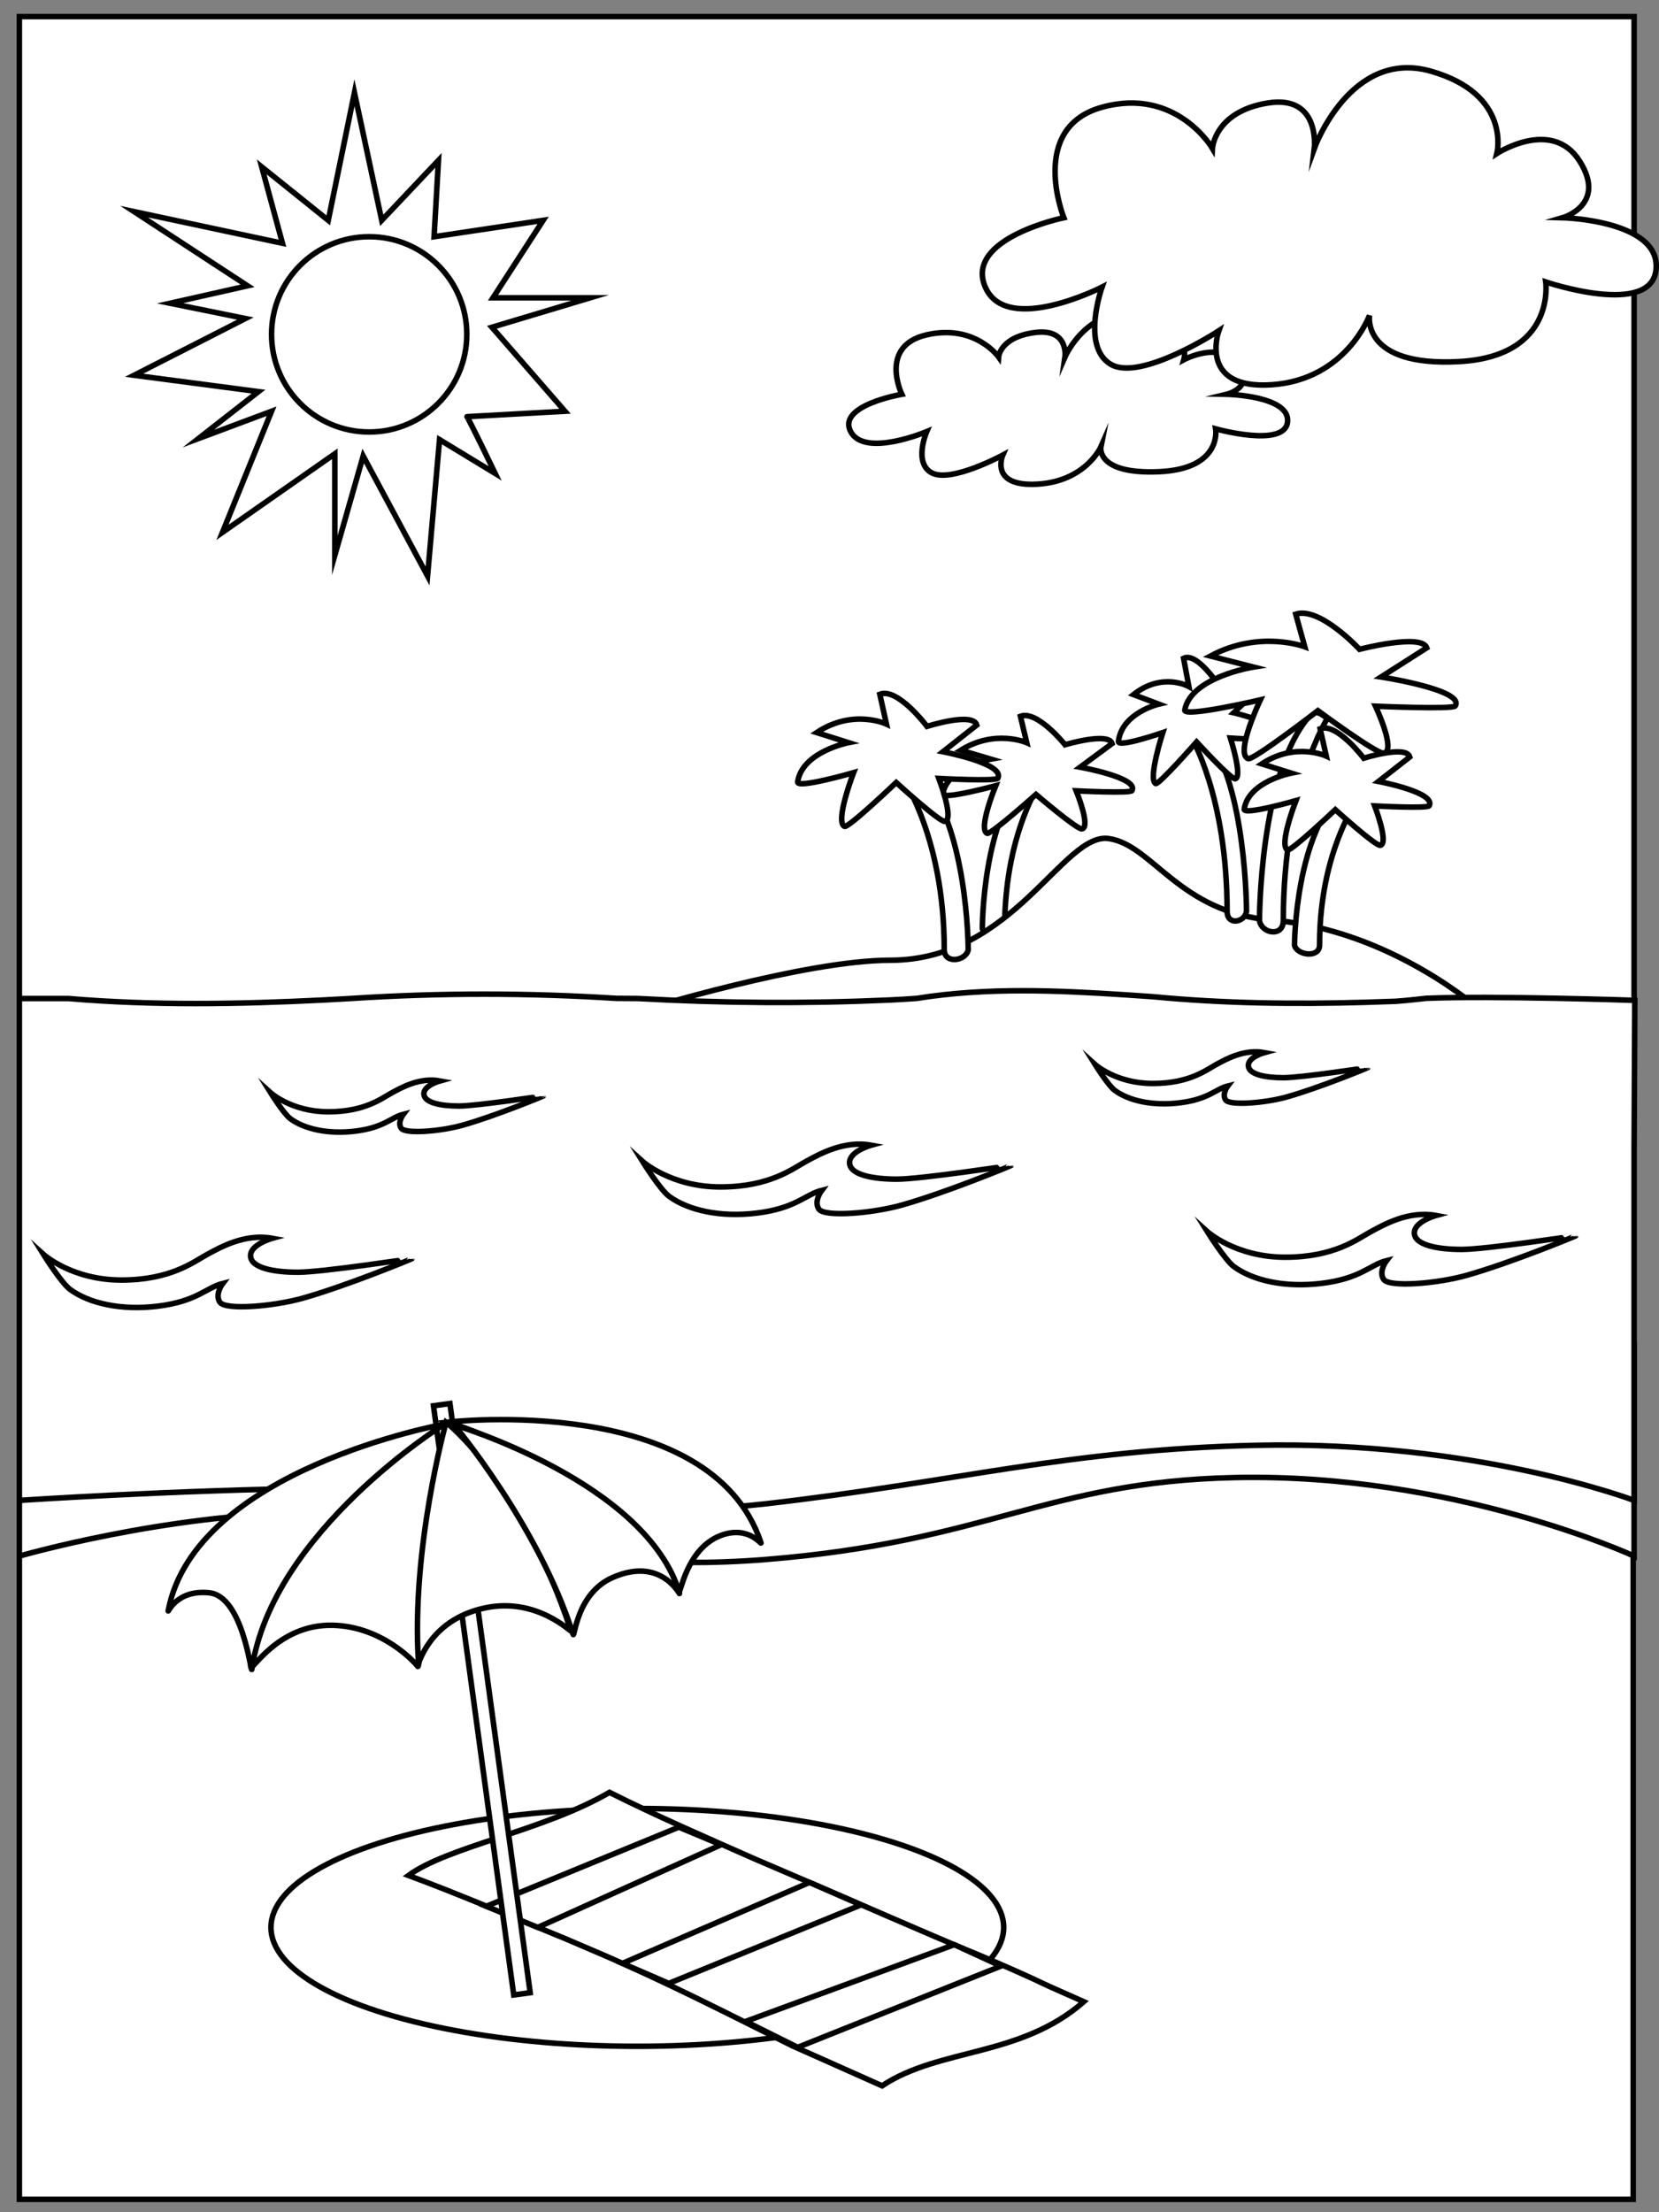 <?xml version="1.0" encoding="utf-8"?>
<!-- Generator: Adobe Illustrator 16.2.0, SVG Export Plug-In . SVG Version: 6.00 Build 0)  -->
<!DOCTYPE svg PUBLIC "-//W3C//DTD SVG 1.1//EN" "http://www.w3.org/Graphics/SVG/1.1/DTD/svg11.dtd">
<svg version="1.1" id="Layer_1" xmlns="http://www.w3.org/2000/svg" xmlns:xlink="http://www.w3.org/1999/xlink" x="0px" y="0px"
	 width="600px" height="800px" viewBox="0 0 600 800" enable-background="new 0 0 600 800" xml:space="preserve">
<rect x="0" y="0" width="600" height="800" fill="#808080" stroke="none"/>
<rect x="7.001" y="514.667" fill="#FFFFFF" stroke="#000000" stroke-width="2" stroke-miterlimit="10" width="583.666" height="280.667"/>
<rect x="7" y="6" fill="#FFFFFF" stroke="#000000" stroke-width="2" stroke-miterlimit="10" width="584" height="359.759"/>
<path fill="#FFFFFF" stroke="#000000" stroke-width="2" stroke-miterlimit="10" d="M355.27,335.73c0,0,0-40.405,16.691-56.388
	c3.345-3.202,5.847,1.207,6.607,0c0,0-15.222,19.095-15.222,56.388C363.347,340.327,356.057,339.36,355.27,335.73z"/>
<path fill="#FFFFFF" stroke="#000000" stroke-width="2" stroke-miterlimit="10" d="M591,485.236v77.491
	c0,0-65.238-30.179-144.666-28.395c-67.948,1.526-88.936,23.146-169.334,29.619c-79.25,6.381-127.21-17.375-165.333-16.952
	C59.334,547.581,7,562.728,7,562.728v-77.491H591z"/>
<path fill="#FFFFFF" stroke="#000000" stroke-width="2" stroke-miterlimit="10" d="M128.192,33.527l9.863,46.158l20.515-21.698
	l-1.578,27.616l39.451-5.918l-18.147,28.011h35.112l-35.506,10.652l26.433,30.377c0,0-35.901,1.973-35.506,1.973
	s10.257,20.515,10.257,20.515l-20.12-12.23l-4.34,49.314l-23.276-43.396l-10.257,35.901v-36.69l-40.635,28.405l17.753-43.791
	l-26.433,9.863l21.698-16.964L48.5,135.707l40.241-20.515l-27.222-5.523l28.011-6.313L48.5,76.529l53.654,11.441l-7.496-27.616
	l24.065,19.331L128.192,33.527z"/>
<circle fill="#FFFFFF" stroke="#000000" stroke-width="2" stroke-miterlimit="10" cx="133.518" cy="120.913" r="35.309"/>
<path fill="#FFFFFF" stroke="#000000" stroke-width="2" stroke-miterlimit="10" d="M326.16,142.583c0,0-8.5-17.5,9-21.5s26,8,26,8
	s0.5-7.133,13-8.816s11,8.816,11,8.816s8.5-19.5,27.5-15s15.5,16,15.5,16s13-7,19.5,1.5s-4,11-4,11s23,0.5,22,10s-26,2.5-26,2.5
	s2.5,14.5-20.5,15.5s-21-9-21-9s-5.5,12.5-23,13.5s-12.5-10.5-12.5-10.5s-18.5,10-25.5,6.5s-2-15-2-15s-22.5,9.5-27.5,0
	S326.16,142.583,326.16,142.583z"/>
<path fill="#FFFFFF" stroke="#000000" stroke-width="2" stroke-miterlimit="10" d="M384.749,78.734c0,0-13.053-32.524,13.818-39.958
	c26.872-7.434,39.924,14.868,39.924,14.868s0.768-13.256,19.961-16.385s16.89,16.385,16.89,16.385s13.053-36.241,42.228-27.878
	c29.174,8.364,23.801,29.736,23.801,29.736s19.961-13.009,29.942,2.788c9.979,15.797-6.142,20.443-6.142,20.443
	s35.316,0.93,33.78,18.585c-1.536,17.656-39.923,4.646-39.923,4.646s3.839,26.949-31.478,28.807
	c-35.318,1.859-32.246-16.726-32.246-16.726s-8.445,23.231-35.316,25.09c-26.871,1.858-19.193-19.514-19.193-19.514
	s-28.408,18.585-39.156,12.08c-10.748-6.504-3.071-27.877-3.071-27.877s-34.549,17.655-42.227,0
	C348.665,86.168,384.749,78.734,384.749,78.734z"/>
<path fill="#FFFFFF" stroke="#000000" stroke-width="2" stroke-miterlimit="10" d="M460,332.752
	c-33.564-2.713-43.107-27.212-59-29.502c-16.489-2.376-34.474,44-79,44c-31,0-89.5,18-89.5,18l303.5,0.5
	C536,365.75,503.269,336.25,460,332.752z"/>
<path fill="#FFFFFF" stroke="#000000" stroke-width="2" stroke-miterlimit="10" d="M591,542.584c0,0-57.239-21.702-136.667-19.918
	c-67.948,1.526-108.509,13.275-177.333,21.143c-60,6.858-121.826-6.039-159.948-5.616C64.719,538.773,7,542.584,7,542.584V361.092
	c0,0,4.056,0,11.491,0c1.859,0,3.93,0,6.206,0c30.873,2.617,61.5,2.069,92.148,0.542c3.405-0.171,6.811-0.354,10.217-0.563
	C159,359,191,359,222.946,361.041c2.599,0.021,5.207,0.03,7.822,0.051c30.809,1.717,60.62,1.889,90.697,0.55
	c3.342-0.154,6.696-0.338,10.098-0.598c25.15-4.035,50.66-2.922,75.89-1.255c3.153,0.208,6.303,0.425,9.45,0.642
	c25.969,2.498,51.398,2.758,76.895,2.034c3.642-0.104,7.285-0.227,10.932-0.367c3.659-0.262,7.345-0.656,11.076-1.078
	C540,360,591.25,361.75,591.25,361.75S591,411.01,591,415.125C591,468.618,591,542.584,591,542.584z"/>
<path fill="#FFFFFF" stroke="#000000" stroke-width="2" stroke-miterlimit="10" d="M232.364,419.973c0,0,10.268,9.262,28.185,9.262
	s26.171-6.645,31.003-9.262c4.832-2.616,13.689-7.649,23.554-5.837c0,0-8.052,2.214-7.852,6.441
	c0.201,4.228,8.254,5.838,17.112,5.838c8.857,0,41.27-5.014,41.27-4.923c0,0.092-23.456,9.751-39.257,14.234
	c-11.072,3.143-28.185,4.43-30.197,1.56c-2.013-2.869,1.015-6.826,1.015-6.826c-6.04,1.515-9.283,6.505-23.563,8.235
	c-13.286,1.611-24.762-1.052-31.605-6.039C238.819,430.317,232.364,419.973,232.364,419.973z"/>
<path fill="#FFFFFF" stroke="#000000" stroke-width="2" stroke-miterlimit="10" d="M436.633,445.387c0,0,10.268,9.262,28.185,9.262
	s26.171-6.645,31.003-9.262c4.832-2.616,13.689-7.649,23.554-5.837c0,0-8.052,2.214-7.852,6.441
	c0.201,4.228,8.254,5.838,17.112,5.838c8.857,0,41.27-5.014,41.27-4.923c0,0.092-23.456,9.751-39.257,14.234
	c-11.072,3.143-28.185,4.43-30.197,1.56c-2.013-2.869,1.015-6.826,1.015-6.826c-6.04,1.515-9.283,6.505-23.563,8.235
	c-13.286,1.611-24.762-1.052-31.605-6.039C443.088,455.731,436.633,445.387,436.633,445.387z"/>
<path fill="#FFFFFF" stroke="#000000" stroke-width="2" stroke-miterlimit="10" d="M396.063,384.965c0,0,7.597,6.853,20.854,6.853
	c13.256,0,19.363-4.916,22.938-6.853c3.574-1.936,10.128-5.66,17.427-4.318c0,0-5.958,1.638-5.81,4.766s6.106,4.319,12.661,4.319
	c6.554,0,30.534-3.709,30.534-3.642c0,0.068-17.354,7.214-29.045,10.532c-8.192,2.325-20.854,3.277-22.343,1.153
	c-1.489-2.122,0.751-5.05,0.751-5.05c-4.469,1.121-6.868,4.813-17.434,6.093c-9.83,1.192-18.32-0.778-23.384-4.468
	C400.839,392.619,396.063,384.965,396.063,384.965z"/>
<path fill="#FFFFFF" stroke="#000000" stroke-width="2" stroke-miterlimit="10" d="M97.896,395.203c0,0,7.597,6.852,20.854,6.852
	c13.256,0,19.363-4.916,22.938-6.852c3.574-1.936,10.128-5.66,17.427-4.318c0,0-5.958,1.638-5.81,4.766s6.106,4.319,12.661,4.319
	c6.554,0,30.534-3.709,30.534-3.642c0,0.068-17.354,7.214-29.045,10.532c-8.192,2.324-20.854,3.277-22.343,1.152
	c-1.489-2.121,0.751-5.05,0.751-5.05c-4.469,1.12-6.868,4.813-17.434,6.093c-9.83,1.193-18.32-0.777-23.384-4.467
	C102.672,402.856,97.896,395.203,97.896,395.203z"/>
<path fill="#FFFFFF" stroke="#000000" stroke-width="2" stroke-miterlimit="10" d="M-175,233"/>
<path fill="#FFFFFF" stroke="#000000" stroke-width="2" stroke-miterlimit="10" d="M455.5,332.943c0,0,0-52.791,17.818-73.674
	c3.57-4.184,6.24,1.577,7.053,0c0,0-16.249,24.948-16.249,73.674C464.122,338.949,456.34,337.687,455.5,332.943z"/>
<path fill="#FFFFFF" stroke="#000000" stroke-width="2" stroke-miterlimit="10" d="M468.187,341.839c0,0,0-41.107,18.698-57.368
	c3.746-3.258,6.548,1.228,7.401,0c0,0-17.052,19.427-17.052,57.368C477.234,346.516,469.067,345.532,468.187,341.839z"/>
<path fill="#FFFFFF" stroke="#000000" stroke-width="2" stroke-miterlimit="10" d="M450.816,329.584c0,0,0-45.502-14.494-63.502
	c-2.904-3.606-5.075,1.359-5.736,0c0,0,13.218,21.504,13.218,63.502C443.804,334.761,450.133,333.673,450.816,329.584z"/>
<path fill="#FFFFFF" stroke="#000000" stroke-width="2" stroke-miterlimit="10" d="M350.17,343.466c0,0,0-45.968-17.916-64.152
	c-3.591-3.643-6.276,1.373-7.093,0c0,0,16.339,21.724,16.339,64.152C341.5,348.696,349.325,347.597,350.17,343.466z"/>
<path fill="#FFFFFF" stroke="#000000" stroke-width="2" stroke-miterlimit="10" d="M369.055,259.028
	c6.08-2.293,16.137,10.296,16.137,10.296s15.689-4.727,17.014-0.441l-11.576,8.553c0,0,21.336,3.808,18.768,8.48
	c-0.584,1.063-20.17,0.072-20.17,0.072s5.323,13.053,2.104,13.759c-1.695,0.372-16.662-12.458-16.662-12.458
	s-16.371,14.627-17.656,14.069c-3.397-1.473,3.099-17.226,3.099-17.226s-19.48,5.268-19.119,2.97
	c1.52-9.668,17.364-12.579,17.364-12.579L347.48,271.3c12.454-7.747,23.854-2.717,23.854-2.717L369.055,259.028z"/>
<path fill="#FFFFFF" stroke="#000000" stroke-width="2" stroke-miterlimit="10" d="M318.19,251.064
	c6.435-2.589,17.077,11.625,17.077,11.625s16.604-5.337,18.006-0.498l-12.251,9.657c0,0,22.579,4.299,19.861,9.575
	c-0.618,1.201-21.346,0.082-21.346,0.082s5.634,14.737,2.227,15.534c-1.794,0.42-17.634-14.065-17.634-14.065
	s-17.325,16.514-18.686,15.885c-3.595-1.664,3.279-19.448,3.279-19.448s-20.616,5.947-20.233,3.354
	c1.608-10.916,18.377-14.202,18.377-14.202l-11.509-3.642c13.18-8.747,25.244-3.068,25.244-3.068L318.19,251.064z"/>
<path fill="#FFFFFF" stroke="#000000" stroke-width="2" stroke-miterlimit="10" d="M428.056,238.048
	c5.105-2.454,13.549,11.021,13.549,11.021s13.176-5.06,14.287-0.472l-9.72,9.155c0,0,17.915,4.076,15.759,9.078
	c-0.491,1.138-16.938,0.077-16.938,0.077s4.471,13.972,1.768,14.727c-1.424,0.398-13.992-13.334-13.992-13.334
	s-13.747,15.656-14.826,15.06c-2.853-1.577,2.602-18.438,2.602-18.438s-16.357,5.638-16.055,3.179
	c1.277-10.349,14.582-13.464,14.582-13.464l-9.132-3.453c10.458-8.292,20.03-2.908,20.03-2.908L428.056,238.048z"/>
<path fill="#FFFFFF" stroke="#000000" stroke-width="2" stroke-miterlimit="10" d="M468.62,222.094
	c8.693-2.831,23.073,12.711,23.073,12.711s22.436-5.836,24.328-0.544l-16.553,10.56c0,0,30.508,4.702,26.835,10.47
	c-0.835,1.313-28.84,0.089-28.84,0.089s7.611,16.116,3.008,16.987c-2.424,0.459-23.825-15.38-23.825-15.38
	s-23.408,18.058-25.246,17.37c-4.856-1.819,4.431-21.267,4.431-21.267s-27.854,6.503-27.338,3.667
	c2.173-11.937,24.829-15.53,24.829-15.53l-15.55-3.982c17.808-9.565,34.108-3.355,34.108-3.355L468.62,222.094z"/>
<path fill="#FFFFFF" stroke="#000000" stroke-width="2" stroke-miterlimit="10" d="M477.44,263.538
	c5.947-2.374,15.784,10.659,15.784,10.659s15.348-4.894,16.643-0.457l-11.323,8.854c0,0,20.869,3.942,18.357,8.779
	c-0.571,1.101-19.729,0.075-19.729,0.075s5.207,13.512,2.058,14.243c-1.658,0.385-16.298-12.896-16.298-12.896
	s-16.014,15.142-17.271,14.564c-3.322-1.525,3.03-17.832,3.03-17.832s-19.054,5.453-18.7,3.075
	c1.486-10.008,16.984-13.021,16.984-13.021l-10.637-3.339c12.182-8.02,23.332-2.813,23.332-2.813L477.44,263.538z"/>
<path fill="#FFFFFF" stroke="#000000" stroke-width="2" stroke-miterlimit="10" d="M159.75,515.75c0,0-69.083,38.359-69.083,86.917
	c0,2.667,9.571-15.48,29.833-14.917c17.745,0.493,29.357,13.206,30.595,14.896S159.75,515.75,159.75,515.75z"/>
<ellipse fill="#FFFFFF" stroke="#000000" stroke-width="2" stroke-miterlimit="10" cx="230.5" cy="697" rx="132.5" ry="43"/>
<path fill="#FFFFFF" stroke="#000000" stroke-width="2" stroke-miterlimit="10" d="M391.967,723.88
	C369,744,339.75,740.5,319.02,754.292c-7.213-3.221-14.42-6.441-21.649-9.655c-3.614-1.605-7.228-3.212-10.823-4.814
	c-22.922-11.438-45.001-22.746-68.318-32.844c-4.662-2.021-9.33-4.018-14.001-5.994c-19.717-8.021-37.138-15.563-56.5-22.77
	C162,667.75,196.75,662,220.436,648.173c16.933,8.507,35.802,16.676,52.493,24.056c4.54,1.971,9.11,3.93,13.684,5.868
	c22.876,9.708,45.921,20.062,68.341,29.281c4.184,1.784,8.332,3.571,12.418,5.386c4.09,1.815,8.113,3.655,12.041,5.539
	C387.285,721.804,391.967,723.88,391.967,723.88z"/>
<polygon fill="#FFFFFF" stroke="#000000" stroke-width="2" stroke-miterlimit="10" points="245.5,660.75 260.75,667.125 194.5,697 
	175.875,689.375 "/>
<rect x="171" y="507" transform="matrix(0.991 -0.135 0.135 0.991 -81.131 29.014)" fill="#FFFFFF" stroke="#000000" stroke-width="2" stroke-miterlimit="10" width="6" height="215"/>
<path fill="#FFFFFF" stroke="#000000" stroke-width="2" stroke-miterlimit="10" d="M161.333,514.334
	c0,0,27.104,20.848,45.167,75.416c0.302,0.911-12.223-12.376-31.25-8.25c-20.75,4.5-23.79,21.444-23.917,19.501
	C148.667,560.001,161.333,514.334,161.333,514.334z"/>
<path fill="#FFFFFF" stroke="#000000" stroke-width="2" stroke-miterlimit="10" d="M162.25,514.25c0,0,94.928-10.843,112.991,43.726
	c0.302,0.911-4.483-6.454-14.491-2.726C248,560,246.05,577.368,245.5,575.5C234.491,538.142,162.25,514.25,162.25,514.25z"/>
<path fill="#FFFFFF" stroke="#000000" stroke-width="2" stroke-miterlimit="10" d="M160.75,515c0,0-90.333,16.333-99.934,67.567
	c-0.178,0.952,2.851-7.817,14.851-6.568c12.29,1.279,15.113,29.74,15.417,27.667C98.417,553.666,160.75,515,160.75,515z"/>
<path fill="#FFFFFF" stroke="#000000" stroke-width="2" stroke-miterlimit="10" d="M164.219,515.246
	c0,0,69.781,20.754,81.531,61.004c0.269,0.921-6.449-13.636-24.25-5.75c-13.167,5.833-13.663,22.357-14.25,20.5
	C194.869,551.823,164.219,515.246,164.219,515.246z"/>
<path fill="#FFFFFF" stroke="#000000" stroke-width="2" stroke-miterlimit="10" d="M15.729,453.64c0,0,10.267,9.262,28.184,9.262
	s26.171-6.645,31.003-9.262c4.832-2.616,13.689-7.649,23.554-5.837c0,0-8.052,2.214-7.852,6.441
	c0.201,4.228,8.254,5.838,17.112,5.838s41.27-5.014,41.27-4.923c0,0.092-23.456,9.751-39.257,14.234
	c-11.072,3.143-28.184,4.43-30.197,1.56c-2.013-2.869,1.015-6.826,1.015-6.826c-6.04,1.515-9.283,6.505-23.562,8.235
	c-13.287,1.611-24.762-1.052-31.606-6.039C22.183,463.984,15.729,453.64,15.729,453.64z"/>
<polygon fill="#FFFFFF" stroke="#000000" stroke-width="2" stroke-miterlimit="10" points="269.667,731 345.125,703.25 362,711 
	288.5,740.375 "/>
<polygon fill="#FFFFFF" stroke="#000000" stroke-width="2" stroke-miterlimit="10" points="292.75,680.75 311.375,688.875 
	241.875,717.25 225.125,710 "/>
</svg>
